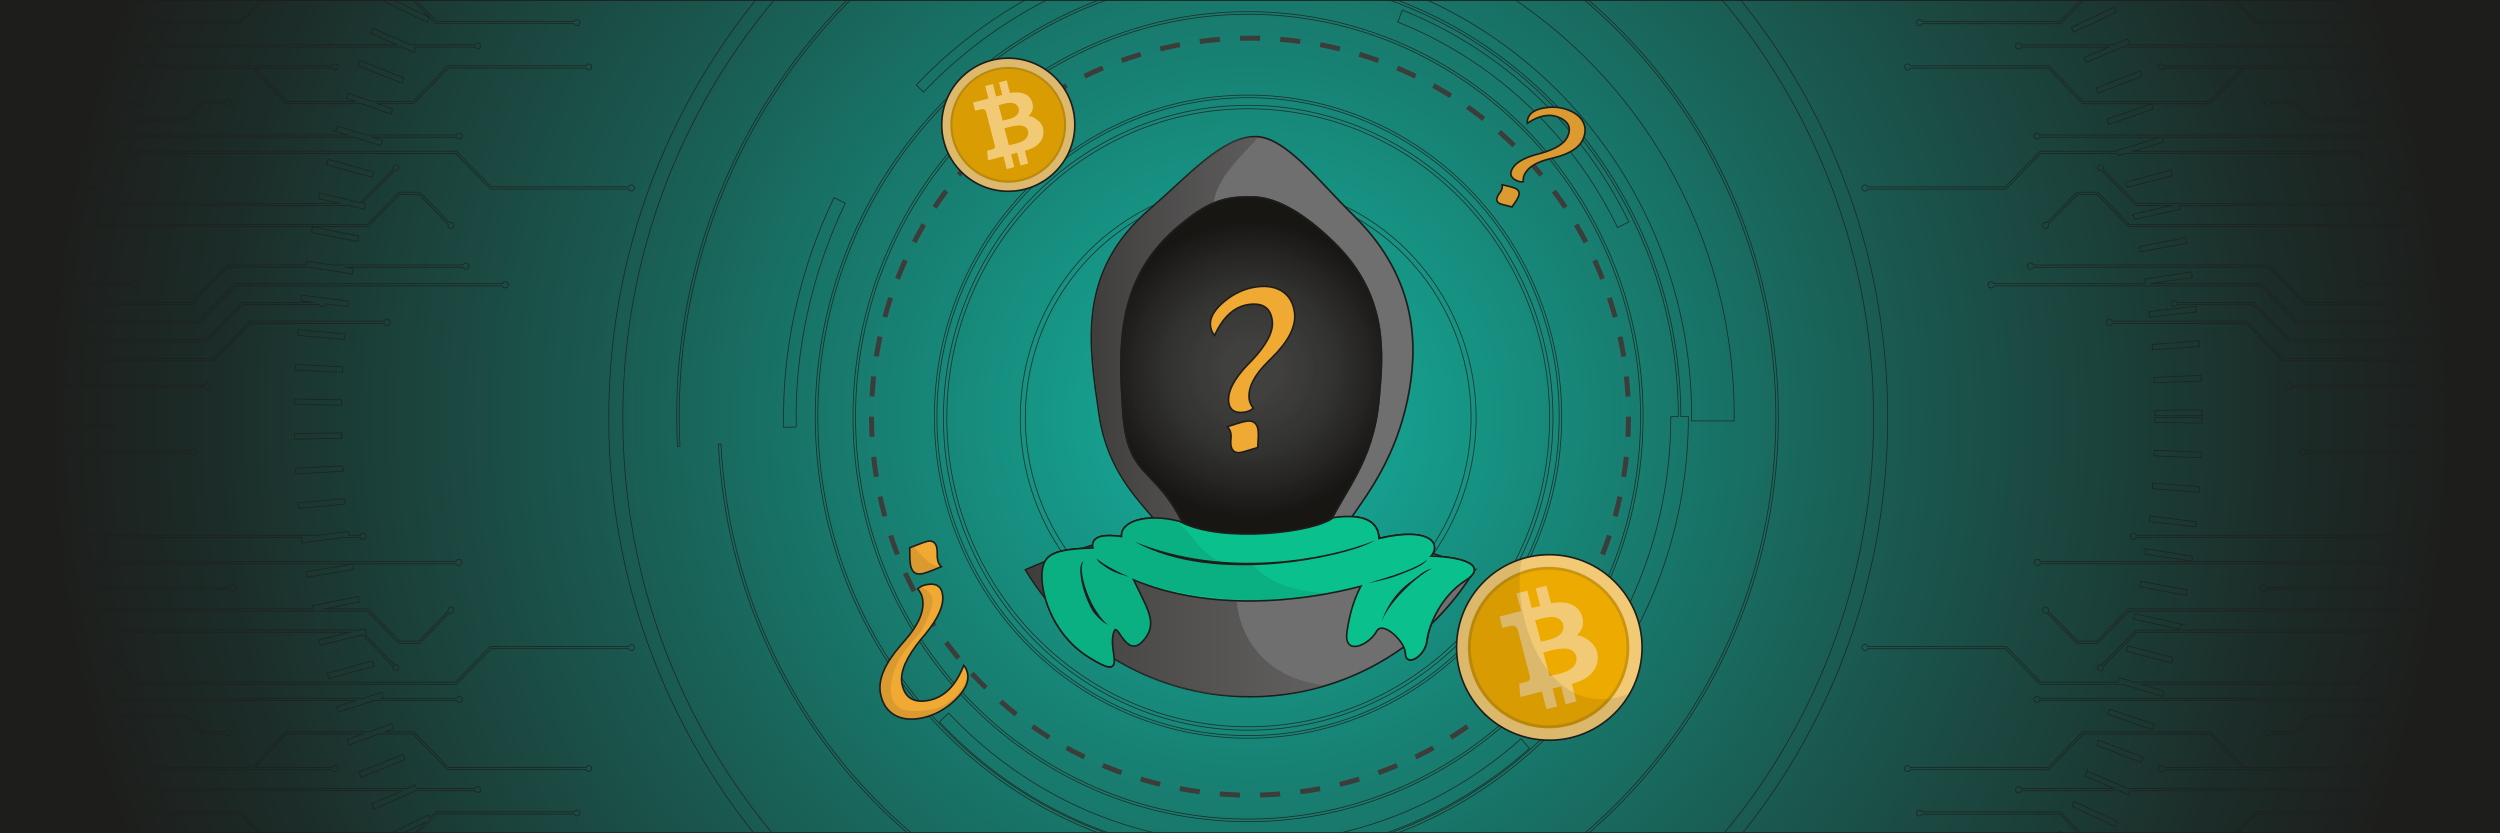 <?xml version="1.0" encoding="utf-8"?>
<!-- Generator: Adobe Illustrator 27.3.1, SVG Export Plug-In . SVG Version: 6.00 Build 0)  -->
<svg version="1.1" xmlns="http://www.w3.org/2000/svg" xmlns:xlink="http://www.w3.org/1999/xlink" x="0px" y="0px"
	 viewBox="0 0 1500 500" style="enable-background:new 0 0 1500 500;" xml:space="preserve">
<style type="text/css">
	.st0{fill:url(#SVGID_1_);stroke:#1D1D1B;stroke-miterlimit:10;}
	.st1{clip-path:url(#SVGID_00000119803188051374643250000001740638818431409795_);}
	.st2{clip-path:url(#SVGID_00000129918125552297846770000003335606988402475675_);}
	.st3{opacity:0.8;fill:none;stroke:#1D1E1C;stroke-width:0.5;stroke-miterlimit:10;}
	.st4{fill:none;stroke:#1D1E1C;stroke-width:0.5;stroke-miterlimit:10;}
	.st5{fill:none;stroke:#3C3C3B;stroke-width:3;stroke-miterlimit:10;stroke-dasharray:12.093,12.093;}
	.st6{fill:#1D1D1B;stroke:#1D1D1B;stroke-width:2;stroke-miterlimit:10;}
	.st7{fill:#706F6F;}
	.st8{opacity:0.6;fill:url(#SVGID_00000136413227116206175880000014598936314708795791_);}
	.st9{fill:#FCDDD4;}
	.st10{opacity:0.6;fill:url(#SVGID_00000014593201307172053200000001394263461846822800_);}
	.st11{fill:#FFD2C0;}
	.st12{fill:#1D1D1B;}
	.st13{opacity:0.8;}
	.st14{fill:url(#SVGID_00000132798561336264195000000008330875011478969739_);}
	.st15{fill-rule:evenodd;clip-rule:evenodd;fill:#0AC18E;}
	.st16{opacity:0.1;fill-rule:evenodd;clip-rule:evenodd;fill:#1D1D1B;}
	.st17{fill-rule:evenodd;clip-rule:evenodd;fill:#1D1D1B;}
	.st18{fill:#F0A933;}
	.st19{fill:#F0A933;stroke:#1D1D1B;stroke-miterlimit:10;}
	.st20{opacity:0.1;}
	.st21{fill:#1D1D1B;stroke:#1D1D1B;stroke-miterlimit:10;}
	.st22{fill:#F2CA76;stroke:#1D1D1B;stroke-miterlimit:10;}
	.st23{fill:#EDAA00;}
	.st24{opacity:0.2;fill:#404041;}
	.st25{opacity:0.2;fill:#1D1D1B;}
	.st26{fill:#F2CA76;}
	.st27{opacity:0.1;fill:#1D1D1B;}
</style>
<g id="fondo">
	<radialGradient id="SVGID_1_" cx="750" cy="250" r="737.739" gradientUnits="userSpaceOnUse">
		<stop  offset="0" style="stop-color:#14B3A0"/>
		<stop  offset="0.153" style="stop-color:#169888"/>
		<stop  offset="0.55" style="stop-color:#1A564D"/>
		<stop  offset="0.838" style="stop-color:#1C2D29"/>
		<stop  offset="0.986" style="stop-color:#1D1D1B"/>
	</radialGradient>
	<rect y="0" class="st0" width="1500" height="500"/>
</g>
<g id="Capa_5">
	<g id="OBJECTS">
		<g>
			<defs>
				<rect id="SVGID_00000096056962966191967730000007008872152399385529_" x="-1.66" y="-0.55" width="1500" height="500"/>
			</defs>
			<clipPath id="SVGID_00000017479595807641445030000005936454443739391668_">
				<use xlink:href="#SVGID_00000096056962966191967730000007008872152399385529_"  style="overflow:visible;"/>
			</clipPath>
			<g style="clip-path:url(#SVGID_00000017479595807641445030000005936454443739391668_);">
				<defs>
					<rect id="SVGID_00000121250496566330241720000016570420817665744798_" x="-1.66" y="-0.55" width="1500" height="500"/>
				</defs>
				<clipPath id="SVGID_00000080200999987023331970000015241542616730534583_">
					<use xlink:href="#SVGID_00000121250496566330241720000016570420817665744798_"  style="overflow:visible;"/>
				</clipPath>
				<g style="clip-path:url(#SVGID_00000080200999987023331970000015241542616730534583_);">
					<path class="st3" d="M748.92-142.7c-211.57,0-383.69,176.46-383.69,393.36s172.12,393.36,383.69,393.36
						s383.69-176.46,383.69-393.36S960.48-142.7,748.92-142.7z M748.92,635.35c-206.91,0-375.24-172.57-375.24-384.69
						s168.33-384.69,375.24-384.69s375.24,172.57,375.24,384.69S955.82,635.35,748.92,635.35z"/>
					<path class="st3" d="M1291.62,289.96l-0.04,0.22c-0.04,0.47-0.04,0.99-0.08,1.47c-0.04,0.43-0.08,0.91-0.08,1.34l-0.04,0.22
						l28.2,2.17l0.04-0.22c0.04-0.99,0.13-1.95,0.21-2.95V292l-27.98-1.99L1291.62,289.96z"/>
					<path class="st3" d="M1320.7,225.44l-0.04-0.22l-28.03,1.21h-0.21l0.13,3.25l28.28-1.08l-0.04-0.22
						C1320.79,227.39,1320.74,226.43,1320.7,225.44z"/>
					<path class="st3" d="M1319.56,205.93l-0.08-1.47l-28.2,2.25v0.22c0.08,0.91,0.13,1.86,0.21,2.77v0.22l28.24-2.08l-0.04-0.22
						C1319.65,207.06,1319.6,206.5,1319.56,205.93z"/>
					<path class="st3" d="M1321.21,246.19v-0.22l-28.07,0.22h-0.21v0.22c0,0.95,0,1.86,0,2.82v0.22l28.07-0.04l0.21-0.22
						C1321.21,248.19,1321.21,247.19,1321.21,246.19z"/>
					<polygon class="st3" points="1320.87,271.24 1292.59,270.2 1292.51,273.5 1320.74,274.63 					"/>
					<path class="st3" d="M1321.21,253.65c0-1,0-1.99,0-2.99l-28.07-0.22l-0.21,0.22c0,0.95,0,1.91,0,2.82l28.28,0.39V253.65z"/>
					<path class="st3" d="M1307.98,376.69c0.13-0.65,0.3-1.3,0.42-1.95h1.82l-29.38-6.5l-0.68,3.21l27.6,6.2L1307.98,376.69z"/>
					<path class="st3" d="M1291.79,436.84c0.21-0.69,0.47-1.39,0.68-2.08l0.08-0.22l-26.88-9.06l-0.97,3.08l26.59,9.19l0.21,0.04
						L1291.79,436.84z"/>
					<polygon class="st3" points="1227.24,516.28 1225.84,519.18 1227.66,516.49 1227.66,515.76 1227.36,516.32 					"/>
					<path class="st3" d="M1314.87,336.68l0.21,0.04l0.04-0.22c0.13-0.91,0.25-1.82,0.38-2.73h0.04l-27.82-4.46l-0.84,0.05l0.63,0.3
						l-0.42,2.86L1314.87,336.68z"/>
					<path class="st3" d="M1258.27,447.02l-0.08,0.22l26.46,10.23l0.51-1.34c0.17-0.56,0.38-1.13,0.59-1.65l0.08-0.22l-26.34-10.01
						h-0.04h-0.93l0.64,0.35l-0.34,0.95C1258.6,446.03,1258.44,446.55,1258.27,447.02z"/>
					<path class="st3" d="M1312.04,355.8c0.13-0.56,0.21-1.13,0.3-1.69l0.04-0.17l-27.65-5.07h-0.21l-0.04,0.22
						c-0.13,0.91-0.29,1.82-0.46,2.77l-0.04,0.17l27.61,5.2l0.21,0.04L1312.04,355.8z"/>
					<path class="st3" d="M1303.03,397.88l0.04-0.17c0.17-0.61,0.34-1.26,0.47-1.86l0.34-1.26l-27.23-7.06l-0.25-0.09v0.26
						c-0.21,0.91-0.47,1.82-0.68,2.73l-0.08,0.22l27.18,7.19L1303.03,397.88z"/>
					<path class="st3" d="M1289.89,309.69v0.22c-0.08,0.95-0.17,1.86-0.3,2.81v0.22l28.11,3.16l0.3-2.99h0.04l-27.9-3.42H1289.89z"
						/>
					<path class="st3" d="M211.64,338.68l-0.04-0.22l-27.94,4.55l0.04,0.22c0.13,0.96,0.3,1.95,0.46,2.91l0.04,0.22l27.69-4.64
						l0.21-0.04l-0.04-0.22c-0.08-0.48-0.17-0.96-0.21-1.43C211.77,339.59,211.68,339.11,211.64,338.68z"/>
					<path class="st3" d="M176.72,239.61c-0.04,0.69-0.04,1.39-0.04,2.08v0.87l28.24,0.61l0.04-0.22c0-0.43,0-0.91,0-1.39
						c0-0.48,0-0.95,0.04-1.43v-0.22l-28.28-0.52V239.61z"/>
					<path class="st3" d="M187.08,138.33l-0.21,1.13l27.77,5.46l0.04-0.22c0.17-0.91,0.38-1.86,0.55-2.77l0.04-0.22l-27.73-5.63
						l-0.04,0.22C187.33,136.99,187.21,137.68,187.08,138.33z"/>
					<path class="st3" d="M242.88,455.82l-0.08-0.22c-0.25-0.61-0.46-1.21-0.72-1.82l-0.38-1l-26.13,10.4l-0.21,0.08l0.08,0.22
						c0.34,0.91,0.68,1.82,1.06,2.73v0.26L242.88,455.82z"/>
					<path class="st3" d="M218.61,125.59l0.34-1.43c0.13-0.52,0.21-1.04,0.34-1.56l0.04-0.22l-1.69-0.41l19.2-19.68
						c0.22,0.1,0.46,0.16,0.71,0.16c0.98,0,1.78-0.82,1.78-1.83c0-1.01-0.8-1.83-1.78-1.83c-0.98,0-1.78,0.82-1.78,1.83
						c0,0.26,0.06,0.51,0.15,0.73l-19.77,20.27l-24.13-5.82h-0.21l-0.04,0.22c-0.21,0.95-0.47,1.91-0.68,2.86l-0.04,0.22l12.2,2.88
						H-2.14v1.33h211.02L218.61,125.59z"/>
					<path class="st3" d="M207.07,200.43l-28.15-2.56l-0.04,0.22c-0.04,0.48-0.08,1-0.13,1.52c-0.04,0.48-0.08,0.95-0.13,1.43v0.22
						l28.15,2.43L207.07,200.43z"/>
					<path class="st3" d="M177.4,219.33c-0.04,0.82-0.08,1.65-0.08,2.47l-0.04,0.22l28.24,1.39l0.04-0.74
						c0.04-0.74,0.08-1.52,0.13-2.3v-0.22l-28.24-1.56L177.4,219.33z"/>
					<path class="st3" d="M1244.1,19.41l25.74-12.05l-0.08-0.17c-0.25-0.56-0.46-1.08-0.72-1.6l-0.59-1.3l-25.66,12.18l0.3,0.61
						c0.3,0.74,0.63,1.43,0.93,2.17L1244.1,19.41z"/>
					<path class="st3" d="M196,98.67l-0.04,0.22l27.31,7.5l0.85-3.16L196.8,95.6l-0.04,0.22C196.51,96.77,196.25,97.72,196,98.67z"
						/>
					<path class="st3" d="M1258.86,55.9l26.46-10.14l-0.51-1.39c-0.17-0.52-0.38-1.08-0.55-1.6l-0.08-0.22l-26.46,10.27l0.08,0.22
						c0.21,0.61,0.42,1.17,0.64,1.73L1258.86,55.9z"/>
					<path class="st3" d="M215.95,36.44c-0.34,0.91-0.67,1.86-1.06,2.77l-0.04,0.22l26.17,10.36l0.21,0.09l0.04-0.22
						c0.34-0.87,0.67-1.69,1.01-2.56l0.08-0.26l-26.34-10.62L215.95,36.44z"/>
					<path class="st3" d="M1303.29,105.35l0.21-0.04l-0.04-0.22c-0.25-0.95-0.47-1.91-0.72-2.86l-0.04-0.22l-27.18,7.24l-0.17,0.04
						v0.26c0.25,0.87,0.51,1.78,0.72,2.73l0.04,0.22L1303.29,105.35z"/>
					<path class="st3" d="M187.84,366.8l0.71-0.14h31.78l18.86,19.34h12.64l17.94-18.39c0.24,0.13,0.51,0.22,0.8,0.22
						c0.98,0,1.78-0.82,1.78-1.83s-0.8-1.83-1.78-1.83c-0.98,0-1.78,0.82-1.78,1.83c0,0.22,0.05,0.42,0.12,0.62l-17.61,18.05h-11.57
						l-18.86-19.34h-25.82l20.54-4.2l-0.3-1.52c-0.08-0.47-0.21-0.99-0.3-1.47l-0.04-0.22l-27.73,5.55l0.13,0.86
						c0.07,0.32,0.14,0.66,0.21,1H-2.14v1.33h189.94L187.84,366.8z"/>
					<path class="st3" d="M191.43,383.83l0.04,0.22c0.21,0.95,0.42,1.9,0.64,2.9l0.08,0.17l25.23-6.13l18.5,18.97
						c-0.1,0.22-0.15,0.47-0.15,0.73c0,1.01,0.8,1.83,1.78,1.83c0.98,0,1.78-0.82,1.78-1.83c0-1.01-0.8-1.83-1.78-1.83
						c-0.25,0-0.49,0.06-0.71,0.16l-17.94-18.39l0.77-0.19l-0.72-3.21l-3.26,0.78H-2.14v1.33h212.28L191.43,383.83z"/>
					<path class="st3" d="M1317.91,187.13l-0.04-0.22c-0.08-0.69-0.17-1.43-0.21-2.17l-0.13-1l-28.11,3.25l0.04,0.22
						c0.04,0.48,0.08,0.95,0.13,1.43c0.08,0.48,0.13,0.91,0.17,1.39v0.22L1317.91,187.13z"/>
					<path class="st3" d="M223.65,396.45l-27.27,7.54l0.85,3.29l27.05-7.63l0.21-0.09l-0.04-0.22c-0.13-0.47-0.25-0.99-0.42-1.47
						L223.65,396.45z"/>
					<path class="st3" d="M1284.26,150.9l0.04,0.22l27.82-5.16l-0.04-0.22c-0.17-0.95-0.34-1.95-0.51-2.91l-0.04-0.22l-27.81,5.29
						l0.04,0.22c0.08,0.48,0.17,0.95,0.25,1.43C1284.09,149.99,1284.18,150.46,1284.26,150.9z"/>
					<path class="st3" d="M205.76,282.73v-0.13l0.38-0.65l-0.42,0.22c0-0.35,0-0.69-0.04-1.08c0-0.47-0.04-0.91-0.08-1.38v-0.22
						l-28.24,1.48l0.17,3.42L205.76,282.73z"/>
					<path class="st3" d="M176.68,260.41c0,0.61,0.04,1.21,0.04,1.82l0.04,1.34l28.07-0.61h0.21l-0.08-3.25l-28.28,0.48V260.41z"/>
					<path class="st3" d="M179.05,305.09l27.94-2.64v-0.22h0.21l-0.25-3.03l-27.98,2.47l-0.21,0.05v0.22
						c0.08,0.78,0.17,1.6,0.21,2.38L179.05,305.09z"/>
					<path class="st3" d="M1269.04,495.78c0.21-0.52,0.42-0.99,0.68-1.52l0.59-1.43l-25.74-11.96l-0.08,0.17
						c-0.21,0.47-0.42,0.95-0.63,1.43l-0.59,1.34l25.7,12.13L1269.04,495.78z"/>
					<path class="st3" d="M1326.11,439.11h-76.52l-20.86,21.38h-82.53c-0.26-0.68-0.9-1.16-1.65-1.16c-0.98,0-1.78,0.82-1.78,1.83
						c0,1.01,0.8,1.83,1.78,1.83c0.75,0,1.39-0.48,1.65-1.16h83.07l20.86-21.38h75.44l19.56,20.06h-46.83
						c-0.26-0.68-0.9-1.16-1.65-1.16c-0.98,0-1.78,0.82-1.78,1.83c0,1.01,0.8,1.83,1.78,1.83c0.75,0,1.39-0.48,1.65-1.16h133.43
						l-11.02,11.29h-143.76l-24.37-10.32v-0.96l-0.34,0.83l-0.08-0.04l-1.14,3.03l17.4,7.46h-55.67c-0.26-0.68-0.9-1.16-1.65-1.16
						c-0.98,0-1.78,0.82-1.78,1.83c0,1.01,0.8,1.83,1.78,1.83c0.75,0,1.39-0.48,1.65-1.16h58.76l5.58,2.39l0.97-2.39h143.18
						l12.31-12.62h29.09l-24.66,25.28h-84.45l-20.86,21.38h-75.44l-20.86-21.38h-83.07c-0.26-0.68-0.9-1.16-1.65-1.16
						c-0.98,0-1.78,0.82-1.78,1.83c0,1.01,0.8,1.83,1.78,1.83c0.75,0,1.39-0.48,1.65-1.16h82.54l19.91,20.41l-19.49-10.07
						l-0.08,0.17c-0.42,0.87-0.85,1.69-1.27,2.56l-0.08,0.17l25.28,13.04l1.4-2.9l-3.86-2h75.58l20.86-21.38h84.45l25.95-26.61
						h35.46v-1.33h-152.99L1326.11,439.11z"/>
					<path class="st3" d="M1373.43,229.85c-1.03,0-1.87,0.86-1.87,1.92c0,1.06,0.84,1.92,1.87,1.92c0.8,0,1.47-0.52,1.74-1.25h124.8
						v-1.33h-124.8C1374.9,230.38,1374.23,229.85,1373.43,229.85z"/>
					<path class="st3" d="M1361.49,159.02h-141.43c-0.26-0.73-0.94-1.25-1.74-1.25c-1.03,0-1.87,0.86-1.87,1.92
						c0,1.06,0.84,1.92,1.87,1.92c0.8,0,1.47-0.52,1.74-1.25h140.89l21.89,22.44h117.12v-1.33h-116.59L1361.49,159.02z"/>
					<path class="st3" d="M1449.24,159.21c-0.34-0.47-0.86-0.79-1.47-0.79c-1.03,0-1.87,0.86-1.87,1.92c0,1.06,0.84,1.92,1.87,1.92
						c0.96,0,1.73-0.76,1.83-1.72h34.05l16.32-16.73v-1.88l-16.85,17.28H1449.24z"/>
					<path class="st3" d="M1352.57,181.46h-46.4c-0.26-0.73-0.94-1.25-1.74-1.25c-1.03,0-1.87,0.86-1.87,1.92
						c0,1.06,0.84,1.92,1.87,1.92c0.8,0,1.47-0.52,1.74-1.25h45.86l21.89,22.44h126.04v-1.33h-125.51L1352.57,181.46z"/>
					<path class="st3" d="M1418.03,169.92c-0.26-0.73-0.94-1.25-1.74-1.25c-1.03,0-1.87,0.86-1.87,1.92c0,1.06,0.84,1.92,1.87,1.92
						c0.8,0,1.47-0.52,1.74-1.25h70.48l11.46-11.74v-1.88l-11.99,12.29H1418.03z"/>
					<path class="st3" d="M1357.03,170.24h-67.1l25.45-3.74l-0.04-0.22c-0.13-0.95-0.25-1.95-0.42-2.95l-0.04-0.22l-27.94,4.29
						l0.41,2.83h-90.92c-0.27-0.73-0.94-1.25-1.74-1.25c-1.03,0-1.87,0.86-1.87,1.92c0,1.06,0.84,1.92,1.87,1.92
						c0.8,0,1.47-0.52,1.74-1.25h160.08l21.89,22.44h121.58v-1.33h-121.05L1357.03,170.24z"/>
					<path class="st3" d="M1455.12,270.37h-71.78c-0.26-0.73-0.94-1.25-1.74-1.25c-1.03,0-1.87,0.86-1.87,1.92
						c0,1.06,0.84,1.92,1.87,1.92c0.8,0,1.47-0.52,1.74-1.25h71.25l45.39,46.53v-1.88l-44.66-45.79L1455.12,270.37z"/>
					<path class="st3" d="M1348.11,192.68h-80.75c-0.26-0.73-0.94-1.25-1.74-1.25c-1.03,0-1.87,0.86-1.87,1.92
						c0,1.06,0.84,1.92,1.87,1.92c0.8,0,1.47-0.52,1.74-1.25h80.22l21.7,22.24l0.46-0.47v0.66h130.24v-1.33h-129.97L1348.11,192.68z
						"/>
					<path class="st3" d="M1430.62,253.87c-1.03,0-1.87,0.86-1.87,1.92c0,1.06,0.84,1.92,1.87,1.92c0.8,0,1.47-0.52,1.74-1.25h67.6
						v-1.33h-67.6C1432.1,254.39,1431.43,253.87,1430.62,253.87z"/>
					<path class="st3" d="M1261.9,101.35c0.1-0.22,0.15-0.47,0.15-0.73c0-1.01-0.8-1.83-1.78-1.83c-0.98,0-1.78,0.82-1.78,1.83
						c0,1.01,0.8,1.83,1.78,1.83c0.25,0,0.49-0.06,0.71-0.16l20.49,21h21.27l-22.67,5.2l-0.51,0.56l0.38-0.09
						c0.17,0.82,0.34,1.69,0.55,2.56l0.04,0.17l27.64-6.15l-0.08-0.22c-0.08-0.48-0.17-0.91-0.3-1.39
						c-0.04-0.22-0.08-0.44-0.13-0.65h192.28v-1.33h-217.95L1261.9,101.35z"/>
					<path class="st3" d="M1447.63,49.03c-0.98,0-1.78,0.82-1.78,1.83c0,1.01,0.8,1.83,1.78,1.83c0.75,0,1.39-0.48,1.65-1.16h50.68
						v-1.33h-50.68C1449.03,49.51,1448.39,49.03,1447.63,49.03z"/>
					<path class="st3" d="M1464.51,39.5l-25.95-26.61h-84.45L1333.24-8.5h-76.52l-20.86,21.38h-82.54c-0.26-0.68-0.9-1.16-1.65-1.16
						c-0.98,0-1.78,0.82-1.78,1.83c0,1.01,0.8,1.83,1.78,1.83c0.75,0,1.39-0.48,1.65-1.16h83.07l20.86-21.38h75.44l20.86,21.38
						h84.45l24.66,25.28h-29.1l-12.31-12.62h-144.49l1.15-0.49l-1.27-3.12l-8.39,3.61h-55.49c-0.26-0.68-0.9-1.16-1.65-1.16
						c-0.98,0-1.78,0.82-1.78,1.83s0.8,1.83,1.78,1.83c0.75,0,1.39-0.48,1.65-1.16h52.41l-14.61,6.29l0.08,0.22
						c0.34,0.87,0.72,1.73,1.06,2.6l0.08,0.17l21.85-9.28h147.08l11.02,11.29h-133.43c-0.26-0.68-0.9-1.16-1.65-1.16
						c-0.98,0-1.78,0.82-1.78,1.83c0,1.01,0.8,1.83,1.78,1.83c0.75,0,1.39-0.48,1.65-1.16h46.83l-19.56,20.06h-75.44l-20.86-21.39
						h-83.07c-0.26-0.68-0.9-1.16-1.65-1.16c-0.98,0-1.78,0.82-1.78,1.83c0,1.01,0.8,1.83,1.78,1.83c0.75,0,1.39-0.48,1.65-1.16
						h82.53l20.86,21.39h41.24l-26.61,9.25l1.02,3.08l26.84-9.14l-0.08-0.22c-0.21-0.74-0.47-1.47-0.72-2.21l-0.23-0.76h35.07
						l20.86-21.39h152.99V39.5H1464.51z"/>
					<path class="st3" d="M1413.85,59.72c-0.98,0-1.78,0.82-1.78,1.83c0,1.01,0.8,1.83,1.78,1.83c0.75,0,1.39-0.48,1.65-1.16h84.46
						v-1.33h-84.46C1415.25,60.2,1414.61,59.72,1413.85,59.72z"/>
					<path class="st3" d="M1280.03,319.92c-1.03,0-1.87,0.86-1.87,1.92c0,1.06,0.84,1.92,1.87,1.92c0.81,0,1.48-0.54,1.74-1.28
						h173.02l-14.14,14.49H1224.3c-0.22-0.81-0.91-1.42-1.77-1.42c-1.03,0-1.87,0.86-1.87,1.92c0,1.06,0.84,1.92,1.87,1.92
						c0.74,0,1.36-0.45,1.67-1.09h217l15.43-15.82h20.1l-29.24,29.98h-87.72c-0.26-0.73-0.94-1.25-1.74-1.25
						c-1.03,0-1.87,0.86-1.87,1.92s0.84,1.92,1.87,1.92c0.8,0,1.47-0.52,1.74-1.25h88.26l30.54-31.3h21.4v-1.33h-218.2
						C1281.49,320.43,1280.83,319.92,1280.03,319.92z"/>
					<path class="st3" d="M1258.65,115.32h-12.64l-17.94,18.39c-0.24-0.13-0.51-0.22-0.8-0.22c-0.98,0-1.78,0.82-1.78,1.83
						c0,1.01,0.8,1.83,1.78,1.83c0.98,0,1.78-0.82,1.78-1.83c0-0.22-0.05-0.42-0.12-0.62l17.61-18.05h11.57l18.86,19.34h222.99
						v-1.33h-222.46L1258.65,115.32z"/>
					<path class="st3" d="M1473.35,80.98h-249.59c-0.26-0.68-0.9-1.16-1.65-1.16c-0.98,0-1.78,0.82-1.78,1.83
						c0,1.01,0.8,1.83,1.78,1.83c0.75,0,1.39-0.48,1.65-1.16h72.28l-25.73,7.92l-0.17,0.04l0.08,0.39c0.01,0.03,0.01,0.05,0.02,0.08
						h-46.28l-20.86,21.38h-82.54c-0.26-0.68-0.9-1.16-1.65-1.16c-0.98,0-1.78,0.82-1.78,1.83c0,1.01,0.8,1.83,1.78,1.83
						c0.75,0,1.39-0.48,1.65-1.16h83.07l20.86-21.38h46.12c0.1,0.38,0.21,0.77,0.32,1.15l0.04,0.22l4.53-1.37h139.21l20.86,21.38
						h64.38v-1.33h-10.82l-20.86-21.38h-31.39c-0.26-0.68-0.9-1.16-1.65-1.16c-0.98,0-1.78,0.82-1.78,1.83
						c0,1.01,0.8,1.83,1.78,1.83c0.75,0,1.39-0.48,1.65-1.16h30.86l19.56,20.06h-51.19l-20.86-21.38h-135.35l18.21-5.5l-0.08-0.34
						c-0.24-0.86-0.48-1.73-0.72-2.59h175.49l20.86,21.39h6.29v-1.33h-5.76L1473.35,80.98z"/>
					<path class="st3" d="M1478.42,71.22h-91.89l-10.08-10.34h-14.43c-0.26-0.68-0.9-1.16-1.65-1.16c-0.98,0-1.78,0.82-1.78,1.83
						c0,1.01,0.8,1.83,1.78,1.83c0.75,0,1.39-0.48,1.65-1.16h13.9l10.08,10.34h91.89l20.86,21.39h1.23V92.6h-0.69L1478.42,71.22z"/>
					<path class="st3" d="M1258.11,384.67h-11.57l-17.61-18.05c0.07-0.19,0.12-0.4,0.12-0.62c0-1.01-0.8-1.83-1.78-1.83
						c-0.98,0-1.78,0.82-1.78,1.83s0.8,1.83,1.78,1.83c0.29,0,0.55-0.09,0.8-0.22l17.94,18.39h12.64l18.86-19.34h222.46v-1.33
						h-222.99L1258.11,384.67z"/>
					<path class="st3" d="M1477.88,428.77h-91.89l-10.08,10.34h-13.9c-0.26-0.68-0.9-1.16-1.65-1.16c-0.98,0-1.78,0.82-1.78,1.83
						c0,1.01,0.8,1.83,1.78,1.83c0.75,0,1.39-0.48,1.65-1.16h14.43l10.08-10.34h91.89l20.86-21.39h0.69v-1.33h-1.23L1477.88,428.77z
						"/>
					<path class="st3" d="M1478.29,351.2c-1.03,0-1.87,0.86-1.87,1.92s0.84,1.92,1.87,1.92c0.8,0,1.47-0.52,1.74-1.25h19.93v-1.33
						h-19.93C1479.77,351.72,1479.1,351.2,1478.29,351.2z"/>
					<path class="st3" d="M1447.63,448.64c-0.98,0-1.78,0.82-1.78,1.83c0,1.01,0.8,1.83,1.78,1.83c0.75,0,1.39-0.48,1.65-1.16h50.68
						v-1.33h-50.68C1449.03,449.12,1448.39,448.64,1447.63,448.64z"/>
					<path class="st3" d="M1260.99,399.03c-0.22-0.1-0.46-0.16-0.71-0.16c-0.98,0-1.78,0.82-1.78,1.83c0,1.01,0.8,1.83,1.78,1.83
						c0.98,0,1.78-0.82,1.78-1.83c0-0.26-0.06-0.51-0.15-0.73l20.11-20.61h217.95v-1.33h-218.49L1260.99,399.03z"/>
					<path class="st3" d="M1414.73,409.26h-134.4l-8.96-2.67l-0.04,0.22c-0.23,0.79-0.46,1.62-0.7,2.45h-46.13l-20.86-21.38h-83.07
						c-0.26-0.68-0.9-1.16-1.65-1.16c-0.98,0-1.78,0.82-1.78,1.83c0,1.01,0.8,1.83,1.78,1.83c0.75,0,1.39-0.48,1.65-1.16h82.54
						l20.86,21.38h49.39l24.05,7.31l0.21,0.04l0.04-0.22c0.3-0.95,0.55-1.91,0.85-2.82l0.04-0.22l-13.77-4.11h130.49l20.86-21.38
						h51.19l-19.56,20.06h-30.86c-0.26-0.68-0.9-1.16-1.65-1.16c-0.98,0-1.78,0.82-1.78,1.83c0,1.01,0.8,1.83,1.78,1.83
						c0.75,0,1.39-0.48,1.65-1.16h31.39l20.86-21.38h10.82v-1.33h-64.38L1414.73,409.26z"/>
					<path class="st3" d="M1472.81,419.02h-249.05c-0.26-0.68-0.9-1.16-1.65-1.16c-0.98,0-1.78,0.82-1.78,1.83
						c0,1.01,0.8,1.83,1.78,1.83c0.75,0,1.39-0.48,1.65-1.16h249.59l20.86-21.38h5.76v-1.33h-6.29L1472.81,419.02z"/>
					<path class="st3" d="M1413.85,437.95c-0.98,0-1.78,0.82-1.78,1.83c0,1.01,0.8,1.83,1.78,1.83c0.75,0,1.39-0.48,1.65-1.16h84.46
						v-1.33h-84.46C1415.25,438.43,1414.61,437.95,1413.85,437.95z"/>
					<path class="st3" d="M48.24,160.54c0.1,0.96,0.87,1.72,1.83,1.72c1.03,0,1.87-0.86,1.87-1.92c0-1.06-0.84-1.92-1.87-1.92
						c-0.61,0-1.13,0.32-1.47,0.79H14.72l-16.85-17.28v1.88l16.32,16.73H48.24z"/>
					<path class="st3" d="M79.8,171.24c0.26,0.73,0.94,1.25,1.74,1.25c1.03,0,1.87-0.86,1.87-1.92c0-1.06-0.84-1.92-1.87-1.92
						c-0.8,0-1.47,0.52-1.74,1.25H9.86l-11.99-12.29v1.88l11.46,11.74H79.8z"/>
					<path class="st3" d="M128.1,215.78l0.46,0.47l21.7-22.24h80.22c0.26,0.73,0.94,1.25,1.74,1.25c1.03,0,1.87-0.86,1.87-1.92
						c0-1.06-0.84-1.92-1.87-1.92c-0.8,0-1.47,0.52-1.74,1.25h-80.75l-21.89,22.44H-2.14v1.33H128.1V215.78z"/>
					<path class="st3" d="M136.87,160.35h49.01l25.5,4.07v-0.22c0.13-0.74,0.21-1.47,0.34-2.21l0.13-0.83l-4.96-0.82h70.88
						c0.26,0.73,0.94,1.25,1.74,1.25c1.03,0,1.87-0.86,1.87-1.92c0-1.06-0.84-1.92-1.87-1.92c-0.8,0-1.47,0.52-1.74,1.25h-78.94
						l-14.87-2.45l-0.04,0.22c-0.13,0.73-0.24,1.47-0.35,2.23h-47.22l-21.89,22.44H-2.14v1.33h117.12L136.87,160.35z"/>
					<path class="st3" d="M145.8,182.79h45.86c0.26,0.73,0.94,1.25,1.74,1.25c0.96,0,1.74-0.74,1.85-1.7l13.48,1.66l0.04-0.22
						c0.13-0.95,0.21-1.86,0.34-2.82l0.04-0.22l-28.07-3.6l-0.42,3.38l7.46,0.92h-42.85l-21.89,22.44H-2.14v1.33h126.04
						L145.8,182.79z"/>
					<path class="st3" d="M141.34,171.57h160.08c0.27,0.73,0.94,1.25,1.74,1.25c1.03,0,1.87-0.86,1.87-1.92
						c0-1.06-0.84-1.92-1.87-1.92c-0.8,0-1.47,0.52-1.74,1.25H140.8l-21.89,22.44H-2.14v1.33h121.58L141.34,171.57z"/>
					<path class="st3" d="M50.2,52.68c0.98,0,1.78-0.82,1.78-1.83c0-1.01-0.8-1.83-1.78-1.83c-0.75,0-1.39,0.48-1.65,1.16H-2.14
						v1.33h50.68C48.8,52.19,49.44,52.68,50.2,52.68z"/>
					<path class="st3" d="M83.98,63.37c0.98,0,1.78-0.82,1.78-1.83c0-1.01-0.8-1.83-1.78-1.83c-0.75,0-1.39,0.48-1.65,1.16H-2.14
						v1.33h84.46C82.58,62.89,83.22,63.37,83.98,63.37z"/>
					<path class="st3" d="M239.72,116.65h11.57l17.61,18.05c-0.07,0.19-0.12,0.4-0.12,0.62c0,1.01,0.8,1.83,1.78,1.83
						c0.98,0,1.78-0.82,1.78-1.83c0-1.01-0.8-1.83-1.78-1.83c-0.29,0-0.55,0.09-0.8,0.22l-17.94-18.39h-12.64l-18.86,19.34H-2.14
						v1.33h222.99L239.72,116.65z"/>
					<path class="st3" d="M171.72,62.21h45.09l17.74,6.3l0.38-1.08c0.21-0.61,0.42-1.21,0.63-1.82l0.04-0.22l-8.86-3.18h21.49
						l20.86-21.39h82.53c0.26,0.68,0.9,1.16,1.65,1.16c0.98,0,1.78-0.82,1.78-1.83c0-1.01-0.8-1.83-1.78-1.83
						c-0.75,0-1.39,0.48-1.65,1.16h-83.07L247.7,60.88h-24.65l-14.11-5.07l-0.08,0.17c-0.3,0.95-0.64,1.91-0.93,2.82l-0.08,0.22
						l5.24,1.86h-40.82l-19.56-20.06h46.83c0.26,0.68,0.9,1.16,1.65,1.16c0.98,0,1.78-0.82,1.78-1.83c0-1.01-0.8-1.83-1.78-1.83
						c-0.75,0-1.39,0.48-1.65,1.16H66.08L77.1,28.2h163.88l7.52,3.3l0.08-0.22c0.21-0.56,0.46-1.08,0.67-1.65l0.51-1.13l-0.69-0.31
						h35.98c0.26,0.68,0.9,1.16,1.65,1.16c0.98,0,1.78-0.82,1.78-1.83s-0.8-1.83-1.78-1.83c-0.75,0-1.39,0.48-1.65,1.16H246.1
						l-22.29-9.94l-0.08,0.22c-0.38,0.91-0.76,1.82-1.14,2.73l-0.08,0.22l15.45,6.77H76.56L64.25,39.5h-29.1l24.66-25.28h84.45
						l20.86-21.38h75.44l17.2,17.64L232.27-2l-0.08,0.17c-0.34,0.69-0.68,1.43-1.02,2.12l-0.34,0.78l25.58,12.35l0.08-0.22
						c0.21-0.39,0.42-0.82,0.59-1.26c0.21-0.43,0.42-0.87,0.59-1.3l0.12-0.17l3.64,3.73h83.07c0.26,0.68,0.9,1.16,1.65,1.16
						c0.98,0,1.78-0.82,1.78-1.83c0-1.01-0.8-1.83-1.78-1.83c-0.75,0-1.39,0.48-1.65,1.16h-82.54L241.11-8.5h-76.52l-20.86,21.38
						H59.28L33.32,39.5H-2.14v1.33h152.99L171.72,62.21z"/>
					<path class="st3" d="M83.1,92.06h190.23l20.86,21.38h83.07c0.26,0.68,0.9,1.16,1.65,1.16c0.98,0,1.78-0.82,1.78-1.83
						c0-1.01-0.8-1.83-1.78-1.83c-0.75,0-1.39,0.48-1.65,1.16h-82.54l-20.86-21.38H82.56L61.7,112.12H10.52l19.56-20.06h30.86
						c0.26,0.68,0.9,1.16,1.65,1.16c0.98,0,1.78-0.82,1.78-1.83c0-1.01-0.8-1.83-1.78-1.83c-0.75,0-1.39,0.48-1.65,1.16H29.55
						L8.69,112.12H-2.14v1.33h64.38L83.1,92.06z"/>
					<path class="st3" d="M25.02,82.3h187.41l15.96,5.02l0.25,0.04l0.17-0.78c0.21-0.69,0.42-1.43,0.68-2.12l0.04-0.22l-6.07-1.94
						h50.62c0.26,0.68,0.9,1.16,1.65,1.16c0.98,0,1.78-0.82,1.78-1.83c0-1.01-0.8-1.83-1.78-1.83c-0.75,0-1.39,0.48-1.65,1.16
						h-54.78l-16.78-5.36l-0.04,0.22c-0.25,0.78-0.46,1.56-0.72,2.34l-0.08,0.35h-1.27l7.8,2.45H24.48L3.62,102.36h-5.76v1.33h6.29
						L25.02,82.3z"/>
					<path class="st3" d="M19.95,72.54h91.89l10.08-10.34h13.9c0.26,0.68,0.9,1.16,1.65,1.16c0.98,0,1.78-0.82,1.78-1.83
						c0-1.01-0.8-1.83-1.78-1.83c-0.75,0-1.39,0.48-1.65,1.16h-14.43L111.3,71.22H19.41L-1.45,92.6h-0.69v1.33h1.23L19.95,72.54z"/>
					<path class="st3" d="M49.8,353.78h88.26c0.26,0.73,0.94,1.25,1.74,1.25c1.03,0,1.87-0.86,1.87-1.92s-0.84-1.92-1.87-1.92
						c-0.8,0-1.47,0.52-1.74,1.25H50.34L21.1,322.47h20.1l15.43,15.82h217c0.3,0.64,0.93,1.09,1.67,1.09c1.03,0,1.87-0.86,1.87-1.92
						c0-1.06-0.84-1.92-1.87-1.92c-0.86,0-1.55,0.61-1.77,1.42H57.17l-14.14-14.49h137.83v0.12c0.13,1,0.25,1.99,0.38,2.95v0.22
						l25.17-3.29h9.64c0.26,0.74,0.93,1.28,1.74,1.28c1.03,0,1.87-0.86,1.87-1.92c0-1.06-0.84-1.92-1.87-1.92
						c-0.79,0-1.46,0.51-1.73,1.23h-6.87c-0.09-0.7-0.16-1.39-0.26-2.06v-0.22l-18.19,2.27H-2.14v1.33h21.4L49.8,353.78z"/>
					<path class="st3" d="M378.91,386.71c-0.75,0-1.39,0.48-1.65,1.16h-83.07l-20.86,21.38H83.1l-20.86-21.38H-2.14v1.33H8.69
						l20.86,21.38h31.39c0.26,0.68,0.9,1.16,1.65,1.16c0.98,0,1.78-0.82,1.78-1.83c0-1.01-0.8-1.83-1.78-1.83
						c-0.75,0-1.39,0.48-1.65,1.16H30.08L10.52,389.2H61.7l20.86,21.38h191.3l20.86-21.38h82.54c0.26,0.68,0.9,1.16,1.65,1.16
						c0.98,0,1.78-0.82,1.78-1.83C380.69,387.53,379.89,386.71,378.91,386.71z"/>
					<path class="st3" d="M353.28,459.33c-0.75,0-1.39,0.48-1.65,1.16h-82.53l-20.86-21.38h-17.21l5.05-1.84l-0.04-0.17
						c-0.34-0.91-0.63-1.78-0.93-2.69l-0.04-0.22l-13.72,4.92h-49.62l-20.86,21.38H-2.14v1.33h35.46l25.95,26.61h84.45l20.86,21.38
						h76.52l20.86-21.38h82.54c0.26,0.68,0.9,1.16,1.65,1.16c0.98,0,1.78-0.82,1.78-1.83c0-1.01-0.8-1.83-1.78-1.83
						c-0.75,0-1.39,0.48-1.65,1.16h-83.07l-3.65,3.74c-0.09-0.2-0.19-0.4-0.28-0.61l-0.59-1.26l-25.57,12.39l1.44,3.08l22.54-11.08
						l-14.75,15.12h-75.44l-20.86-21.38H59.81l-24.66-25.28h29.09l12.31,12.62h164.69l-18.24,8.03l0.08,0.22
						c0.3,0.65,0.55,1.3,0.85,1.95l0.42,0.95l24.86-11.15h35.84c0.26,0.68,0.9,1.16,1.65,1.16c0.98,0,1.78-0.82,1.78-1.83
						c0-1.01-0.8-1.83-1.78-1.83c-0.75,0-1.39,0.48-1.65,1.16h-35.16c-0.28-0.64-0.55-1.28-0.8-1.91l-0.08-0.17l-4.74,2.09H77.1
						l-11.02-11.29h133.43c0.26,0.68,0.9,1.16,1.65,1.16c0.98,0,1.78-0.82,1.78-1.83c0-1.01-0.8-1.83-1.78-1.83
						c-0.75,0-1.39,0.48-1.65,1.16h-46.83l19.56-20.06h45.38l-9.29,3.33l0.3,0.91c0.25,0.69,0.46,1.39,0.72,2.04v0.3l18.03-6.58
						h20.31l20.86,21.38h83.07c0.26,0.68,0.9,1.16,1.65,1.16c0.98,0,1.78-0.82,1.78-1.83C355.06,460.15,354.26,459.33,353.28,459.33
						z"/>
					<path class="st3" d="M19.54,355.03c1.03,0,1.87-0.86,1.87-1.92s-0.84-1.92-1.87-1.92c-0.8,0-1.47,0.52-1.74,1.25H-2.14v1.33
						H17.8C18.06,354.51,18.73,355.03,19.54,355.03z"/>
					<path class="st3" d="M83.98,441.6c0.98,0,1.78-0.82,1.78-1.83c0-1.01-0.8-1.83-1.78-1.83c-0.75,0-1.39,0.48-1.65,1.16H-2.14
						v1.33h84.46C82.58,441.12,83.22,441.6,83.98,441.6z"/>
					<path class="st3" d="M114.5,271.7c0.26,0.73,0.94,1.25,1.74,1.25c1.03,0,1.87-0.86,1.87-1.92c0-1.06-0.84-1.92-1.87-1.92
						c-0.8,0-1.47,0.52-1.74,1.25H42.71l-0.19,0.19l-44.66,45.79v1.88l45.39-46.53H114.5z"/>
					<path class="st3" d="M24.48,420.34h189.06L202,424.01l0.04,0.22c0.17,0.43,0.3,0.87,0.42,1.34c0.17,0.48,0.3,1,0.46,1.48
						l0.04,0.22l21.39-6.92h49.71c0.26,0.68,0.9,1.16,1.65,1.16c0.98,0,1.78-0.82,1.78-1.83c0-1.01-0.8-1.83-1.78-1.83
						c-0.75,0-1.39,0.48-1.65,1.16h-45.6l1.31-0.42l0.13-0.04v-0.22c-0.25-0.91-0.55-1.77-0.8-2.69l-0.08-0.22l-11.29,3.59H25.02
						L4.16,397.63h-6.29v1.33h5.76L24.48,420.34z"/>
					<path class="st3" d="M50.2,452.29c0.98,0,1.78-0.82,1.78-1.83c0-1.01-0.8-1.83-1.78-1.83c-0.75,0-1.39,0.48-1.65,1.16H-2.14
						v1.33h50.68C48.8,451.81,49.44,452.29,50.2,452.29z"/>
					<path class="st3" d="M19.41,430.1h91.89l10.08,10.34h14.43c0.26,0.68,0.9,1.16,1.65,1.16c0.98,0,1.78-0.82,1.78-1.83
						c0-1.01-0.8-1.83-1.78-1.83c-0.75,0-1.39,0.48-1.65,1.16h-13.9l-10.08-10.34H19.95l-20.86-21.39h-1.23v1.33h0.69L19.41,430.1z"
						/>
					<path class="st3" d="M67.21,257.7c1.03,0,1.87-0.86,1.87-1.92c0-1.06-0.84-1.92-1.87-1.92c-0.8,0-1.47,0.52-1.74,1.25h-67.6
						v1.33h67.6C65.73,257.17,66.4,257.7,67.21,257.7z"/>
					<path class="st3" d="M124.4,233.69c1.03,0,1.87-0.86,1.87-1.92c0-1.06-0.84-1.92-1.87-1.92c-0.8,0-1.47,0.52-1.74,1.25H-2.14
						v1.33h124.8C122.93,233.16,123.6,233.69,124.4,233.69z"/>
					<path class="st3" d="M748.92,110.46c-75.41,0-136.75,62.89-136.75,140.2s61.35,140.2,136.75,140.2
						c75.41,0,136.75-62.89,136.75-140.2S824.32,110.46,748.92,110.46z M748.92,387.77c-73.75,0-133.74-61.51-133.74-137.11
						s60-137.11,133.74-137.11c73.75,0,133.74,61.51,133.74,137.11S822.66,387.77,748.92,387.77z"/>
					<path class="st3" d="M489.16,250c0,146.79,116.49,266.22,259.67,266.22c86.77,0,163.73-43.87,210.91-111.1l3.68,2.71
						c32.45-46.24,49.6-100.82,49.6-157.83h-4.52c0-146.79-116.49-266.22-259.67-266.22S489.16,103.2,489.16,250z M1006.99,250
						h-4.52c0,54.73-16.47,107.12-47.62,151.52l3.66,2.7c-46.91,66.84-123.42,110.46-209.69,110.46
						c-142.35,0-258.16-118.73-258.16-264.67c0-145.94,115.81-264.67,258.16-264.67S1006.99,104.05,1006.99,250z"/>
					<path class="st3" d="M748.83,7C618.13,7,511.8,116.01,511.8,250c0,133.99,106.33,243,237.03,243
						c130.7,0,237.02-109.01,237.02-243C985.85,116.01,879.52,7,748.83,7z M748.83,491.45c-129.87,0-235.52-108.31-235.52-241.45
						c0-133.14,105.65-241.45,235.52-241.45c129.86,0,235.52,108.32,235.52,241.45C984.35,383.13,878.69,491.45,748.83,491.45z"/>
					<path class="st3" d="M1040.46,252.55c0.01-0.93,0.07-1.85,0.07-2.79c0-164.11-129.53-297.73-289.27-299.21v26.17
						c145.66,1.48,263.73,123.36,263.73,273.04c0,0.94-0.06,1.86-0.07,2.79H1040.46z"/>
					<path class="st3" d="M614.43,7.42c12.25-7.16,25.14-13.39,38.3-18.5l-2.13-5.78c-13.46,5.22-26.63,11.58-39.15,18.91
						c-22.67,13.25-43.43,29.71-61.7,48.92l4.31,4.31C571.94,36.49,592.25,20.38,614.43,7.42z"/>
					<path class="st3" d="M500.41,118.54c-20.7,42.91-31.42,91.87-30.19,137.88l7.53-0.21c-1.2-44.77,9.24-92.44,29.41-134.24
						L500.41,118.54z"/>
					<path class="st3" d="M748.83,506.16c-68.3,0-132.12-27.83-179.71-78.36l-5.42,5.36c49.02,52.05,114.76,80.72,185.13,80.72
						c62,0,121.94-23.01,168.78-64.8l-4.95-5.83C867.2,483.82,809.01,506.16,748.83,506.16z"/>
					<path class="st3" d="M932.03,78.85c15.42,17.35,28.39,36.76,38.54,57.69l6.74-3.44c-10.47-21.57-23.83-41.57-39.72-59.45
						c-26.47-29.78-59.73-53.16-96.19-67.59l-2.71,7.2C874.07,27.27,906.34,49.95,932.03,78.85z"/>
					<path class="st3" d="M748.83,57.06c-103.77,0-188.19,86.55-188.19,192.94c0,106.38,84.42,192.93,188.19,192.93
						c103.77,0,188.19-86.55,188.19-192.93C937.02,143.61,852.6,57.06,748.83,57.06z M748.83,441.38
						c-102.94,0-186.69-85.86-186.69-191.39c0-105.53,83.75-191.39,186.69-191.39c102.94,0,186.69,85.86,186.69,191.39
						C935.52,355.52,851.77,441.38,748.83,441.38z"/>
					<path class="st3" d="M1066.6,233.47c-4.3-86.88-41.43-166.93-104.57-225.41c-63.14-58.48-144.57-88.25-229.32-83.85l0.08,1.54
						c84.34-4.39,165.4,25.25,228.23,83.45c62.84,58.2,99.8,137.87,104.08,224.34c4.28,86.47-24.63,169.56-81.4,233.98
						c-56.77,64.42-134.48,102.31-218.82,106.7c-174.39,9.05-323.46-129-332.31-307.79l-1.5,0.08
						c8.61,174.04,149.46,309.69,317.58,309.68c5.4,0,10.85-0.14,16.31-0.42c84.74-4.41,162.83-42.48,219.86-107.21
						C1041.85,403.84,1070.9,320.35,1066.6,233.47z"/>
					<path class="st3" d="M495.7,15.54C556.88-53.89,640.64-94.73,731.54-99.45l-0.08-1.54c-91.3,4.75-175.43,45.77-236.88,115.5
						c-61.45,69.73-92.75,159.69-88.11,253.29l1.5-0.08C403.36,174.53,434.52,84.97,495.7,15.54z"/>
					<path class="st3" d="M748.92,63.19c-100.83,0-182.86,84.1-182.86,187.47s82.03,187.46,182.86,187.46
						c100.83,0,182.86-84.1,182.86-187.46S849.74,63.19,748.92,63.19z M748.92,436.06c-99.72,0-180.84-83.17-180.84-185.4
						c0-102.23,81.13-185.4,180.84-185.4c99.72,0,180.84,83.17,180.84,185.4C929.76,352.89,848.63,436.06,748.92,436.06z"/>
					<rect x="-1.66" y="-0.55" class="st4" width="1500" height="500"/>
				</g>
			</g>
		</g>
	</g>
</g>
<g id="Capa_3">
	<g>
		<circle class="st5" cx="750" cy="250" r="227.11"/>
	</g>
</g>
<g id="Capa_1">
	<path class="st6" d="M884.05,342.17c0.01-0.01,0.02-0.03,0.03-0.04c-0.01,0-0.02-0.01-0.02-0.01c0.24-4.2-8.74-6.68-18.79-7.6
		c-2.09-0.77-4.18-1.51-6.25-2.22c4.69-7.59-4.3-14.9-30.16-9.05c-0.66-0.17-1.32-0.34-1.97-0.51c-0.43-8.26-6.53-12.03-16.6-12.33
		c10.73-15.34,26.28-36.13,33.57-69.91c6.71-31.09,7.02-72.43-31.86-110.67c-20.81-20.46-40.79-46.92-58.14-47.35
		c-19.82-0.5-40.3,23.23-63.58,43.31c-43.65,37.65-36.56,80.68-30.28,123.18c4.86,32.89,23.13,50.24,32.98,62.3
		c-11.52-0.03-20.47,3.98-19.51,11.24c-12.44-1.81-17.48,0.18-17.37,4.93c-2.27,0.68-4.56,1.39-6.89,2.13
		c-13.64,0.87-19.46,3.02-21.91,7.79c-3.79,1.5-7.57,3.08-11.33,4.76c3.55,5.82,7.47,11.39,11.72,16.69
		c3.34,11.83,11.18,25.88,25.96,35.15c13.79,8.65,14.97,6.24,14.33,0.4c23.88,14.68,51.98,23.16,82.06,23.16
		c34.55,0,66.47-11.18,92.39-30.1c0.87,1.68,1.39,3.32,1.39,4.75c0,7.48,10.89,1.18,11.89-7.87c0.3-2.77,1.22-6.36,2.76-10.29
		c8.81-8.43,16.64-17.87,23.3-28.14C883.24,344.5,883.97,343.28,884.05,342.17z"/>
	<g>
		<g>
			<path class="st7" d="M843.84,240.51c-10.32,47.82-37.2,69.63-43.51,86.75c-4.99,13.51-32.17,8.63-57.39,7.73
				c-22.08-0.78-50.84,5.69-44.37-8.09c6.59-14.04-31.27-28.3-38.6-77.92c-6.28-42.5-13.37-85.52,30.28-123.18
				c23.28-20.08,43.76-43.81,63.58-43.31c17.35,0.44,37.34,26.89,58.14,47.35C850.87,168.08,850.55,209.41,843.84,240.51z"/>
			
				<linearGradient id="SVGID_00000126296688692116430400000009072041264054221498_" gradientUnits="userSpaceOnUse" x1="655.28" y1="213.607" x2="790.528" y2="213.607">
				<stop  offset="0" style="stop-color:#1D1D1B"/>
				<stop  offset="0.064" style="stop-color:#232321"/>
				<stop  offset="0.44" style="stop-color:#3F3F3E"/>
				<stop  offset="0.765" style="stop-color:#515150"/>
				<stop  offset="1" style="stop-color:#575756"/>
			</linearGradient>
			<path style="opacity:0.6;fill:url(#SVGID_00000126296688692116430400000009072041264054221498_);" d="M789.39,253.07
				c-10.32,47.82-37.2,69.63-43.51,86.75c-4.99,13.51,22.29-3.94-2.94-4.83c-22.08-0.78-50.84,5.69-44.37-8.09
				c6.59-14.04-31.27-28.3-38.6-77.92c-6.28-42.5-13.37-85.52,30.28-123.18c23.28-20.08,43.95-46.11,63.58-43.31
				c4.3,0.61-41.01,33.33-20.2,53.79C772.52,174.52,796.1,221.98,789.39,253.07z"/>
			<rect x="708.5" y="239.98" class="st9" width="83" height="93.75"/>
			<path class="st7" d="M884.08,342.13c-44.3-19.76-92.58-26.77-92.58-26.77c-22.15,23.1-63.42,23.42-83,0
				c0,0-48.28,7.01-92.58,26.77c27.53,45.21,77.28,75.39,134.07,75.39C806.8,417.52,856.54,387.34,884.08,342.13z"/>
			
				<linearGradient id="SVGID_00000176040006986236872630000003412856312348861364_" gradientUnits="userSpaceOnUse" x1="615.924" y1="366.476" x2="794.194" y2="366.476">
				<stop  offset="0" style="stop-color:#1D1D1B"/>
				<stop  offset="0.373" style="stop-color:#343432"/>
				<stop  offset="1" style="stop-color:#575756"/>
			</linearGradient>
			<path style="opacity:0.6;fill:url(#SVGID_00000176040006986236872630000003412856312348861364_);" d="M794.19,411.21
				c-50.68-7.01-52.05-50.04-52.05-50.04c-41.54-9.75-14.07-22.38-33.65-45.8c0,0-48.28,7.01-92.58,26.77
				c27.53,45.21,77.31,77.17,134.07,75.39C762.57,417.13,779.26,416.11,794.19,411.21z"/>
			<path class="st9" d="M820.52,207.6c-4-9.57-12.18-4.87-12.18-4.87c1.7-37.5-17.4-63.51-58.87-63.51
				c-41.48,0-60.35,31.21-58.87,63.51c0,0-8.18-4.7-12.18,4.87c-4,9.57,3.31,32.02,7.83,39.15c4.52,7.13,11.38,4.11,11.38,4.11
				s1.67,16.42,3.76,21.98c2.09,5.57,25.75,31.17,32.71,35.08c9.12,5.37,22.56,5.37,30.76,0c6.96-3.92,30.62-29.52,32.71-35.08
				c2.09-5.57,3.73-22.27,3.73-22.27s6.89,3.31,11.41-3.83C817.22,239.61,824.52,217.17,820.52,207.6z"/>
			<g>
				<path class="st11" d="M750.39,306.38c-18.63,0-32.42-12.91-41.17-22.62l1.56-1.41c8.48,9.41,21.82,21.92,39.6,21.92
					c16.81,0,29.06-11.08,38.83-21.92l1.56,1.41C780.7,294.94,768.02,306.38,750.39,306.38z"/>
				
					<rect x="691.14" y="230.72" transform="matrix(0.994 -0.112 0.112 0.994 -22.047 78.668)" class="st11" width="2.11" height="11.37"/>
				
					<rect x="802.19" y="235.2" transform="matrix(0.104 -0.995 0.995 0.104 488.583 1014.944)" class="st11" width="11.04" height="2.11"/>
				<g>
					<path class="st11" d="M677.51,218.09c-0.43-1.56-4.03-15.33,0.95-19.11c1.66-1.08,3.01-0.97,3.87-0.69
						c2.54,0.82,3.81,3.96,3.94,4.31l-1.97,0.76c-0.27-0.71-1.28-2.64-2.63-3.07c-0.61-0.2-1.26-0.07-2,0.41
						c-2.84,2.15-1.6,11.47-0.13,16.82L677.51,218.09z"/>
					<path class="st11" d="M822.49,218.09l-2.03-0.56c1.46-5.35,2.7-14.67-0.2-16.86c-0.66-0.43-1.32-0.57-1.94-0.36
						c-1.35,0.43-2.36,2.36-2.63,3.07l-1.97-0.76c0.14-0.35,1.4-3.49,3.94-4.31c0.85-0.28,2.21-0.39,3.8,0.64
						C826.52,202.76,822.92,216.53,822.49,218.09z"/>
				</g>
			</g>
			<g>
				<path class="st12" d="M779.29,324.81c-9.76,0-22.96-0.47-34.6-0.88c-19.09-0.68-30.97-1.69-35.03-10
					c-6.8-13.95-13.44-20.87-19.3-26.98c-8.84-9.21-15.23-15.86-16.75-41.09c-2.18-36.18-4.66-77.18,32.11-108.9
					c18.53-15.98,28.68-18.79,43.17-18.79c1.05,0,2.12,0.02,3.22,0.04c13.97,0.35,30.35,9.67,48.68,27.69
					c32.12,31.58,29.04,66.32,26.79,91.69l-0.1,1.11c-2.44,27.65-11.52,43.17-21.13,59.6c-4.57,7.82-9.3,15.9-13.42,25.54
					C792.68,324.12,790.82,324.81,779.29,324.81z"/>
				<path class="st12" d="M748.9,117.67v1c1.01,0,2.06,0.01,3.21,0.04c13.84,0.35,30.11,9.62,48.34,27.55
					c14.17,13.93,22.72,29.55,26.15,47.74c2.96,15.69,1.65,30.49,0.49,43.55l-0.1,1.12c-2.43,27.54-11.48,43.01-21.07,59.39
					c-4.55,7.79-9.26,15.83-13.38,25.43c-0.57,0.28-3,0.82-13.24,0.82c-9.75,0-22.94-0.47-34.58-0.88
					c-18.9-0.67-30.66-1.66-34.59-9.72c-6.83-14.02-13.51-20.97-19.39-27.1c-8.77-9.13-15.1-15.73-16.61-40.77
					c-2.18-36.06-4.64-76.94,31.94-108.49c18.41-15.88,28.48-18.67,42.85-18.67V117.67 M748.9,117.67
					c-14.88,0-25.19,3.12-43.5,18.91c-36.77,31.71-34.47,72.94-32.28,109.3c2.54,42.17,19.08,33.33,36.1,68.25
					c4.23,8.68,16.86,9.62,35.46,10.28c11.64,0.41,24.88,0.88,34.62,0.88c8.04,0,13.69-0.32,14.09-1.25
					c12.7-29.69,30.97-44.25,34.6-85.3c2.29-25.93,5.92-61-26.83-93.21c-17.52-17.23-34.4-27.47-49.02-27.83
					C751.03,117.69,749.95,117.67,748.9,117.67L748.9,117.67z"/>
			</g>
			<g class="st13">
				
					<radialGradient id="SVGID_00000045596340277764146760000005083548656264364176_" cx="750.708" cy="221.489" r="91.609" gradientUnits="userSpaceOnUse">
					<stop  offset="0" style="stop-color:#575756;stop-opacity:0.8"/>
					<stop  offset="0.209" style="stop-color:#504F4E;stop-opacity:0.843"/>
					<stop  offset="0.529" style="stop-color:#3B3B39;stop-opacity:0.91"/>
					<stop  offset="0.916" style="stop-color:#1B1917;stop-opacity:0.99"/>
					<stop  offset="0.964" style="stop-color:#161412"/>
				</radialGradient>
				<path style="fill:url(#SVGID_00000045596340277764146760000005083548656264364176_);" d="M779.29,324.81
					c-9.76,0-22.96-0.47-34.6-0.88c-19.09-0.68-30.97-1.69-35.03-10c-6.8-13.95-13.44-20.87-19.3-26.98
					c-8.84-9.21-15.23-15.86-16.75-41.09c-2.18-36.18-4.66-77.18,32.11-108.9c18.53-15.98,28.68-18.79,43.17-18.79
					c1.05,0,2.12,0.02,3.22,0.04c13.97,0.35,30.35,9.67,48.68,27.69c32.12,31.58,29.04,66.32,26.79,91.69l-0.1,1.11
					c-2.44,27.65-11.52,43.17-21.13,59.6c-4.57,7.82-9.3,15.9-13.42,25.54C792.68,324.12,790.82,324.81,779.29,324.81z"/>
				<path class="st12" d="M748.9,117.67v1c1.01,0,2.06,0.01,3.21,0.04c13.84,0.35,30.11,9.62,48.34,27.55
					c14.17,13.93,22.72,29.55,26.15,47.74c2.96,15.69,1.65,30.49,0.49,43.55l-0.1,1.12c-2.43,27.54-11.48,43.01-21.07,59.39
					c-4.55,7.79-9.26,15.83-13.38,25.43c-0.57,0.28-3,0.82-13.24,0.82c-9.75,0-22.94-0.47-34.58-0.88
					c-18.9-0.67-30.66-1.66-34.59-9.72c-6.83-14.02-13.51-20.97-19.39-27.1c-8.77-9.13-15.1-15.73-16.61-40.77
					c-2.18-36.06-4.64-76.94,31.94-108.49c18.41-15.88,28.48-18.67,42.85-18.67V117.67 M748.9,117.67
					c-14.88,0-25.19,3.12-43.5,18.91c-36.77,31.71-34.47,72.94-32.28,109.3c2.54,42.17,19.08,33.33,36.1,68.25
					c4.23,8.68,16.86,9.62,35.46,10.28c11.64,0.41,24.88,0.88,34.62,0.88c8.04,0,13.69-0.32,14.09-1.25
					c12.7-29.69,30.97-44.25,34.6-85.3c2.29-25.93,5.92-61-26.83-93.21c-17.52-17.23-34.4-27.47-49.02-27.83
					C751.03,117.69,749.95,117.67,748.9,117.67L748.9,117.67z"/>
			</g>
			<path class="st6" d="M857.62,334.12c7.58-8.34-1.2-17.62-30.71-10.43c0-11.53-10.3-14.91-26.82-12.63
				c-10.69,8.82-67.18,15.8-92.55,2.23c-17.36-4.75-35.43-0.95-34.09,9.22c-13.92-2.02-18.57,0.71-17.13,6.74
				c-23.53,0.72-29.16,3.67-30.45,12.92c-1.54,11.05,4.63,37.28,27.75,51.78c23.12,14.5,10.79-2.07,13.88-13.81
				c3.08-11.74,7.71,16.57,18.5,3.45c8.48-10.31,1.73-18.06-6.79-36.65c44.99,19.41,100.02,14.3,138.35,3.99
				c-5.79,10.07-7.97,21.9-8.89,28.44c-1.98,14.17,12.88,6.69,16.84-0.79c3.96-7.48,18.28,6.09,18.28,13.57
				c0,7.48,10.89,1.18,11.89-7.87c0.99-9.05,8.47-26.95,23.33-36.4C893.44,338.7,874.18,334.36,857.62,334.12z"/>
			<g>
				<path class="st15" d="M672.11,329.06c-37,0-44.71,2.07-46.25,13.12c-1.54,11.05,4.63,37.28,27.75,51.78
					c23.12,14.5,10.79-2.07,13.88-13.81c3.08-11.74,7.71,16.57,18.5,3.45C696.77,370.49,682.9,361.51,672.11,329.06z"/>
				<path class="st16" d="M672.11,329.06c-37,0-44.71,2.07-46.25,13.12c-1.54,11.05,4.63,37.28,27.75,51.78
					c23.12,14.5,10.79-2.07,13.88-13.81c3.08-11.74,7.71,16.57,18.5,3.45C696.77,370.49,682.9,361.51,672.11,329.06z"/>
				<path class="st15" d="M856.21,334.11c16.84,0,37.64,4.33,22.78,13.78c-14.86,9.45-22.34,27.34-23.33,36.4
					c-0.99,9.05-11.89,15.35-11.89,7.87c0-7.48-14.32-21.04-18.28-13.57c-3.96,7.48-18.82,14.96-16.84,0.79
					C810.64,365.21,818.57,326.24,856.21,334.11z"/>
				<path class="st15" d="M853.81,337.32c-32.06,17.63-129.87,41.32-193.98-0.74c-7.07-10.93-5.08-16.78,13.61-14.06
					c-1.33-10.17,16.73-13.97,34.09-9.22c25.38,13.57,81.87,6.59,92.55-2.23c16.52-2.28,26.82,1.1,26.82,12.63
					C860.3,315.56,867.17,328.5,853.81,337.32z"/>
				<path class="st16" d="M797.98,356.19c-14.97,4.6-92.77,11.06-138.15-19.61c-7.07-10.93-5.08-16.78,13.61-14.06
					c-0.74-3.77,2.33-11.43,19.51-11.24l4.76,0.23c15.5-3.31,20.06,26.82,42.73,26.82c2.19,0,9.91-1.34,11.69,0.77
					C762.23,351.09,779.12,354.79,797.98,356.19z"/>
				<g>
					<path class="st17" d="M842.31,354.34l3.54-4.98c5.01-3.47,8.51-7.46,13.55-8.28C855.78,342.6,848.82,347.76,842.31,354.34
						L842.31,354.34z M843.17,343.51c6.39-2.45,11.74-5.02,13.25-7.92l0,0c-2.67,2.54-8.12,5.09-14.12,7.36L843.17,343.51z
						 M842.31,342.95l0.86,0.56c-6.3,2.42-6.1,2.71-16.68,5.28l-3.79,0.57C827.68,347.88,835.77,345.43,842.31,342.95L842.31,342.95
						z M845.84,349.36c-2.68,1.91-12.46,9.73-16.88,23.61c2.54-6.35,7.78-13.01,13.35-18.63L845.84,349.36L845.84,349.36z
						 M823.59,324.99v-0.22c0.62-0.24,1.21-0.48,1.79-0.72l0,0C824.81,324.36,824.21,324.68,823.59,324.99z M664.67,374.93
						c-1.18-1.05-2.3-2.22-3.36-3.48l-6.03-5.26C656.05,367.79,661.31,373.53,664.67,374.93L664.67,374.93z M823.59,324.77v0.22
						c-15.12,8.75-94.51,27.03-142.92-0.03C735.84,347.68,797.35,335.04,823.59,324.77L823.59,324.77z M822.7,349.36l-1.79,0.53
						c0.57,0.05,4.96-1.11,5.58-1.1L822.7,349.36L822.7,349.36z M662.77,339.8l-1.46-2.16c4.85,3.32,12.03,6.75,16.43,8.54
						C671.41,344.55,666.64,342.7,662.77,339.8z M661.31,371.45c-9.97-11.84-14.48-31.46-11.12-34.53c-3.32,0-3.13,14.27,5.09,29.27
						L661.31,371.45L661.31,371.45z M661.31,337.64l1.46,2.16c-2.31-1.73-3.77-2.19-4.76-4.77
						C658.88,335.87,660.01,336.75,661.31,337.64z"/>
				</g>
			</g>
		</g>
		<g>
			<path class="st6" d="M751.31,244.84c-1.31,1.1-3.02,1.78-5.12,2.03c-5.12,0.63-7.95-1.24-8.49-5.61
				c-0.74-6.04,2.96-13.36,11.11-21.94l2.56-2.61c9.13-9.64,13.29-17.72,12.49-24.22c-0.97-7.93-5.74-11.38-14.31-10.32
				c-8.73,1.07-15.7,7.13-20.91,18.16c-1.03-1.41-1.65-3.01-1.87-4.82c-0.56-4.53,2.14-9.28,8.1-14.22
				c5.95-4.95,12.46-7.86,19.51-8.72c6.17-0.76,11.19,0.21,15.06,2.91c3.87,2.7,6.14,6.8,6.81,12.3
				c0.97,7.89-3.55,16.76-13.55,26.59l-2.11,2.11c-8.55,8.42-12.41,16.1-11.56,23.02C749.28,241.3,750.03,243.08,751.31,244.84z
				 M737.25,256.28l4.43-1.44c2.99-0.96,5.18-1.53,6.57-1.7c3.61-0.44,5.65,1.27,6.13,5.13c0.19,1.51,0.2,3.34,0.04,5.49l-0.29,4.38
				l-2.83,0.86c-4.02,1.26-6.43,1.94-7.23,2.04c-2.98,0.37-4.66-1-5.04-4.11c-0.1-0.84-0.12-1.67-0.05-2.49l0.11-1.68
				c0.07-0.78,0.06-1.58-0.04-2.42C738.82,258.71,738.23,257.35,737.25,256.28z"/>
		</g>
		<g>
			<path class="st18" d="M751.31,244.84c-1.31,1.1-3.02,1.78-5.12,2.03c-5.12,0.63-7.95-1.24-8.49-5.61
				c-0.74-6.04,2.96-13.36,11.11-21.94l2.56-2.61c9.13-9.64,13.29-17.72,12.49-24.22c-0.97-7.93-5.74-11.38-14.31-10.32
				c-8.73,1.07-15.7,7.13-20.91,18.16c-1.03-1.41-1.65-3.01-1.87-4.82c-0.56-4.53,2.14-9.28,8.1-14.22
				c5.95-4.95,12.46-7.86,19.51-8.72c6.17-0.76,11.19,0.21,15.06,2.91c3.87,2.7,6.14,6.8,6.81,12.3
				c0.97,7.89-3.55,16.76-13.55,26.59l-2.11,2.11c-8.55,8.42-12.41,16.1-11.56,23.02C749.28,241.3,750.03,243.08,751.31,244.84z
				 M737.25,256.28l4.43-1.44c2.99-0.96,5.18-1.53,6.57-1.7c3.61-0.44,5.65,1.27,6.13,5.13c0.19,1.51,0.2,3.34,0.04,5.49l-0.29,4.38
				l-2.83,0.86c-4.02,1.26-6.43,1.94-7.23,2.04c-2.98,0.37-4.66-1-5.04-4.11c-0.1-0.84-0.12-1.67-0.05-2.49l0.11-1.68
				c0.07-0.78,0.06-1.58-0.04-2.42C738.82,258.71,738.23,257.35,737.25,256.28z"/>
		</g>
	</g>
</g>
<g id="Modo_de_aislamiento">
	<g>
		<path class="st19" d="M913.96,109.05c-1.19,0.19-2.47-0.02-3.83-0.63c-3.32-1.48-4.35-3.64-3.09-6.47c1.75-3.92,6.64-7,14.69-9.23
			l2.49-0.65c9.02-2.51,14.47-5.88,16.35-10.1c2.29-5.15,0.66-8.96-4.9-11.44c-5.67-2.52-12.08-1.4-19.23,3.38
			c-0.11-1.22,0.1-2.42,0.62-3.59c1.31-2.94,4.66-4.83,10.06-5.65c5.4-0.83,10.38-0.22,14.96,1.82c4,1.78,6.68,4.19,8.04,7.23
			c1.36,3.04,1.24,6.34-0.35,9.91c-2.28,5.12-8.23,8.84-17.84,11.15l-2.04,0.51c-8.23,1.98-13.34,5.22-15.34,9.71
			C914.02,106.18,913.82,107.53,913.96,109.05z M901.3,110.86l3.2,0.74c2.16,0.5,3.69,0.96,4.59,1.36c2.34,1.04,2.96,2.82,1.84,5.32
			c-0.44,0.98-1.1,2.09-1.97,3.33l-1.77,2.54l-2.03-0.51c-2.89-0.7-4.59-1.16-5.11-1.39c-1.93-0.86-2.45-2.3-1.55-4.32
			c0.24-0.54,0.53-1.05,0.87-1.52l0.68-0.97c0.33-0.44,0.61-0.93,0.86-1.48C901.37,112.9,901.51,111.87,901.3,110.86z"/>
	</g>
	<g class="st20">
		<path class="st21" d="M913.96,109.05c-1.19,0.19-2.47-0.02-3.83-0.63c-3.32-1.48-4.35-3.64-3.09-6.47c1.75-3.92,6.64-7,14.69-9.23
			l2.49-0.65c9.02-2.51,14.47-5.88,16.35-10.1c2.29-5.15,0.66-8.96-4.9-11.44c-5.67-2.52-12.08-1.4-19.23,3.38
			c-0.11-1.22,0.1-2.42,0.62-3.59c1.31-2.94,4.66-4.83,10.06-5.65c5.4-0.83,10.38-0.22,14.96,1.82c4,1.78,6.68,4.19,8.04,7.23
			c1.36,3.04,1.24,6.34-0.35,9.91c-2.28,5.12-8.23,8.84-17.84,11.15l-2.04,0.51c-8.23,1.98-13.34,5.22-15.34,9.71
			C914.02,106.18,913.82,107.53,913.96,109.05z M901.3,110.86l3.2,0.74c2.16,0.5,3.69,0.96,4.59,1.36c2.34,1.04,2.96,2.82,1.84,5.32
			c-0.44,0.98-1.1,2.09-1.97,3.33l-1.77,2.54l-2.03-0.51c-2.89-0.7-4.59-1.16-5.11-1.39c-1.93-0.86-2.45-2.3-1.55-4.32
			c0.24-0.54,0.53-1.05,0.87-1.52l0.68-0.97c0.33-0.44,0.61-0.93,0.86-1.48C901.37,112.9,901.51,111.87,901.3,110.86z"/>
	</g>
	<g>
		<g>
			<g>
				<path class="st22" d="M644.84,76.92c-1.16,22.02-19.95,38.94-41.97,37.79c-22.02-1.15-38.94-19.94-37.78-41.96
					c1.16-22.02,19.95-38.94,41.97-37.79C629.08,36.11,646,54.9,644.84,76.92z"/>
				
					<ellipse transform="matrix(0.774 -0.633 0.633 0.774 89.331 399.952)" class="st23" cx="604.96" cy="74.83" rx="34.75" ry="34.74"/>
				<path class="st24" d="M606.78,40.13c-19.16-1-35.51,13.72-36.52,32.88c-1.01,19.16,13.71,35.51,32.88,36.51
					c19.16,1,35.51-13.72,36.52-32.88C640.67,57.48,625.95,41.14,606.78,40.13z M603.21,108.27c-18.47-0.97-32.66-16.72-31.69-35.19
					c0.97-18.47,16.73-32.66,35.2-31.69c18.47,0.97,32.66,16.72,31.69,35.19C637.44,95.05,621.68,109.24,603.21,108.27z"/>
			</g>
		</g>
		<g>
			<g class="st20">
				<path class="st21" d="M644.84,76.92c-1.16,22.02-19.95,38.94-41.97,37.79c-22.02-1.15-38.94-19.94-37.78-41.96
					c1.16-22.02,19.95-38.94,41.97-37.79C629.08,36.11,646,54.9,644.84,76.92z"/>
				
					<ellipse transform="matrix(0.774 -0.633 0.633 0.774 89.331 399.952)" class="st12" cx="604.96" cy="74.83" rx="34.75" ry="34.74"/>
				<path class="st25" d="M606.78,40.13c-19.16-1-35.51,13.72-36.52,32.88c-1.01,19.16,13.71,35.51,32.88,36.51
					c19.16,1,35.51-13.72,36.52-32.88C640.67,57.48,625.95,41.14,606.78,40.13z M603.21,108.27c-18.47-0.97-32.66-16.72-31.69-35.19
					c0.97-18.47,16.73-32.66,35.2-31.69c18.47,0.97,32.66,16.72,31.69,35.19C637.44,95.05,621.68,109.24,603.21,108.27z"/>
			</g>
		</g>
		<path id="symbol_00000145759052705712056470000002610467591724530087_" class="st26" d="M619.12,60.71
			c-2.15-4.88-7.1-5.93-13.16-4.92l-1.95-7.55l-4.59,1.19l1.91,7.53c-1.21,0.3-2.45,0.57-3.68,0.91l-1.91-7.48l-4.59,1.19l1.95,7.55
			c-0.99,0.28-9.27,2.4-9.27,2.4l1.26,4.92c0,0,3.37-0.95,3.34-0.87c1.87-0.49,2.75,0.45,3.17,1.33l5.35,20.69
			c0.07,0.6-0.04,1.62-1.33,1.97c0.08,0.04-3.34,0.86-3.34,0.86l0.5,5.73c0,0,8.2-2.1,9.28-2.37l1.97,7.64l4.59-1.19l-1.97-7.69
			c1.26-0.29,2.49-0.6,3.69-0.91l1.96,7.65l4.59-1.19l-1.97-7.63c7.07-1.72,12.06-6.18,11.04-13c-0.65-4.11-5.15-7.48-8.88-7.87
			C619.38,67.56,620.55,64.59,619.12,60.71L619.12,60.71z M616.91,78.71c0.91,6.76-8.47,7.58-11.57,8.4l-2.7-10.11
			C605.75,76.19,615.37,72.76,616.91,78.71z M611.26,64.95c0.97,6.01-7.06,6.7-9.65,7.36l-2.46-9.17
			C601.75,62.5,609.29,59.39,611.26,64.95z"/>
	</g>
	<g>
		<g>
			<g>
				<path class="st22" d="M985.17,391.38c-1.61,30.7-27.8,54.28-58.5,52.67c-30.7-1.61-54.28-27.79-52.66-58.49
					c1.61-30.7,27.8-54.28,58.5-52.67C963.21,334.5,986.79,360.69,985.17,391.38z"/>
				
					<ellipse transform="matrix(0.774 -0.633 0.633 0.774 -35.984 676.129)" class="st23" cx="929.21" cy="388.48" rx="48.43" ry="48.43"/>
				<path class="st24" d="M931.74,340.11c-26.71-1.4-49.5,19.12-50.9,45.83s19.12,49.5,45.83,50.9c26.71,1.4,49.5-19.12,50.9-45.83
					C978.97,364.3,958.45,341.51,931.74,340.11z M926.76,435.09c-25.75-1.35-45.52-23.31-44.17-49.05
					c1.35-25.75,23.32-45.52,49.06-44.18c25.75,1.35,45.52,23.31,44.17,49.06C974.47,416.66,952.5,436.44,926.76,435.09z"/>
			</g>
		</g>
		<path id="symbol_00000064355146694084015470000007584956895629483454_" class="st26" d="M948.94,368.79
			c-3-6.81-9.9-8.26-18.35-6.85l-2.71-10.52l-6.4,1.65l2.67,10.49c-1.68,0.42-3.41,0.79-5.13,1.27l-2.67-10.43l-6.4,1.65l2.71,10.52
			c-1.38,0.39-12.92,3.35-12.92,3.35l1.76,6.85c0,0,4.7-1.32,4.66-1.21c2.61-0.68,3.84,0.62,4.41,1.85l7.46,28.84
			c0.09,0.83-0.06,2.26-1.85,2.74c0.11,0.06-4.66,1.2-4.66,1.2l0.7,7.99c0,0,11.43-2.93,12.93-3.31l2.74,10.64l6.4-1.65l-2.74-10.72
			c1.76-0.41,3.47-0.83,5.14-1.27l2.73,10.66l6.4-1.65l-2.74-10.63c9.86-2.4,16.82-8.61,15.39-18.12
			c-0.91-5.73-7.17-10.43-12.37-10.96C949.3,378.35,950.93,374.21,948.94,368.79L948.94,368.79z M945.86,393.89
			c1.27,9.42-11.81,10.57-16.13,11.71l-3.76-14.09C930.3,390.37,943.71,385.59,945.86,393.89z M937.98,374.71
			c1.35,8.37-9.84,9.34-13.45,10.27l-3.43-12.78C924.72,371.3,935.23,366.96,937.98,374.71z"/>
	</g>
	<path class="st27" d="M913.28,335.25c0,0-37.52,12.46-39.27,50.32c-1.42,30.71,21.93,58.44,52.66,58.49
		c36.75,0.06,50.96-27.89,50.96-27.89C925.97,435.68,905.66,363.93,913.28,335.25z"/>
	<g>
		<path class="st19" d="M550.63,353.34c1.32-1.27,3.09-2.13,5.32-2.56c5.43-1.06,8.59,0.72,9.5,5.35c1.25,6.4-2.15,14.5-10.21,24.3
			l-2.53,2.99c-9.02,11-12.86,19.94-11.51,26.84c1.64,8.41,7,11.72,16.07,9.95c9.25-1.81,16.24-8.81,20.97-21
			c1.2,1.43,1.99,3.1,2.36,5.01c0.94,4.8-1.59,10.08-7.57,15.82c-5.99,5.74-12.72,9.34-20.19,10.8c-6.54,1.28-11.98,0.62-16.32-1.97
			c-4.34-2.59-7.08-6.8-8.22-12.63c-1.64-8.36,2.52-18.18,12.46-29.45l2.09-2.42c8.5-9.65,12.04-18.14,10.6-25.48
			C553.07,356.97,552.13,355.12,550.63,353.34z M564.79,340.04l-4.62,1.87c-3.12,1.26-5.42,2.03-6.89,2.32
			c-3.82,0.75-6.14-0.92-6.94-5.02c-0.31-1.6-0.46-3.56-0.45-5.87l-0.02-4.71l2.96-1.13c4.2-1.65,6.73-2.56,7.57-2.73
			c3.16-0.62,5.06,0.72,5.7,4.01c0.17,0.89,0.25,1.77,0.24,2.65l0.01,1.8c-0.02,0.84,0.05,1.7,0.23,2.59
			C562.92,337.57,563.66,338.97,564.79,340.04z"/>
	</g>
	<g>
		<path class="st27" d="M550.63,353.34c1.32-1.27,0.19-0.29,2.41-0.72c0,0,4.05,0.88,5.96,5.19c1.62,3.66-0.48,10.26-6.21,20.89
			l-7.85,9.19c-9.02,11-12.64,24.51-9,32.62c3.51,7.81,15.25,6.63,24.32,4.85c9.25-1.81,24.45-14.81,17.97-26.16
			c1.2,1.43,1.99,3.1,2.36,5.01c0.94,4.8-1.59,10.08-7.57,15.82c-5.99,5.74-12.72,9.34-20.19,10.8c-6.54,1.28-11.98,0.62-16.32-1.97
			c-4.34-2.59-7.08-6.8-8.22-12.63c-1.64-8.36,2.52-18.18,12.46-29.45l2.09-2.42c8.5-9.65,12.04-18.14,10.6-25.48
			C553.07,356.97,552.13,355.12,550.63,353.34z M546.37,328.95c0.01-0.2,2.17-0.77,2.17-0.77c2.75,3.01,8.09,11,15.38,11.65
			c0.14,0.01-0.02-0.06,0,0c0,0-0.9,0.34-4.6,1.88c-2.85,1.2-8.04,3.41-10.44,1.4C548.89,343.12,545.54,342.1,546.37,328.95z"/>
	</g>
</g>
</svg>
